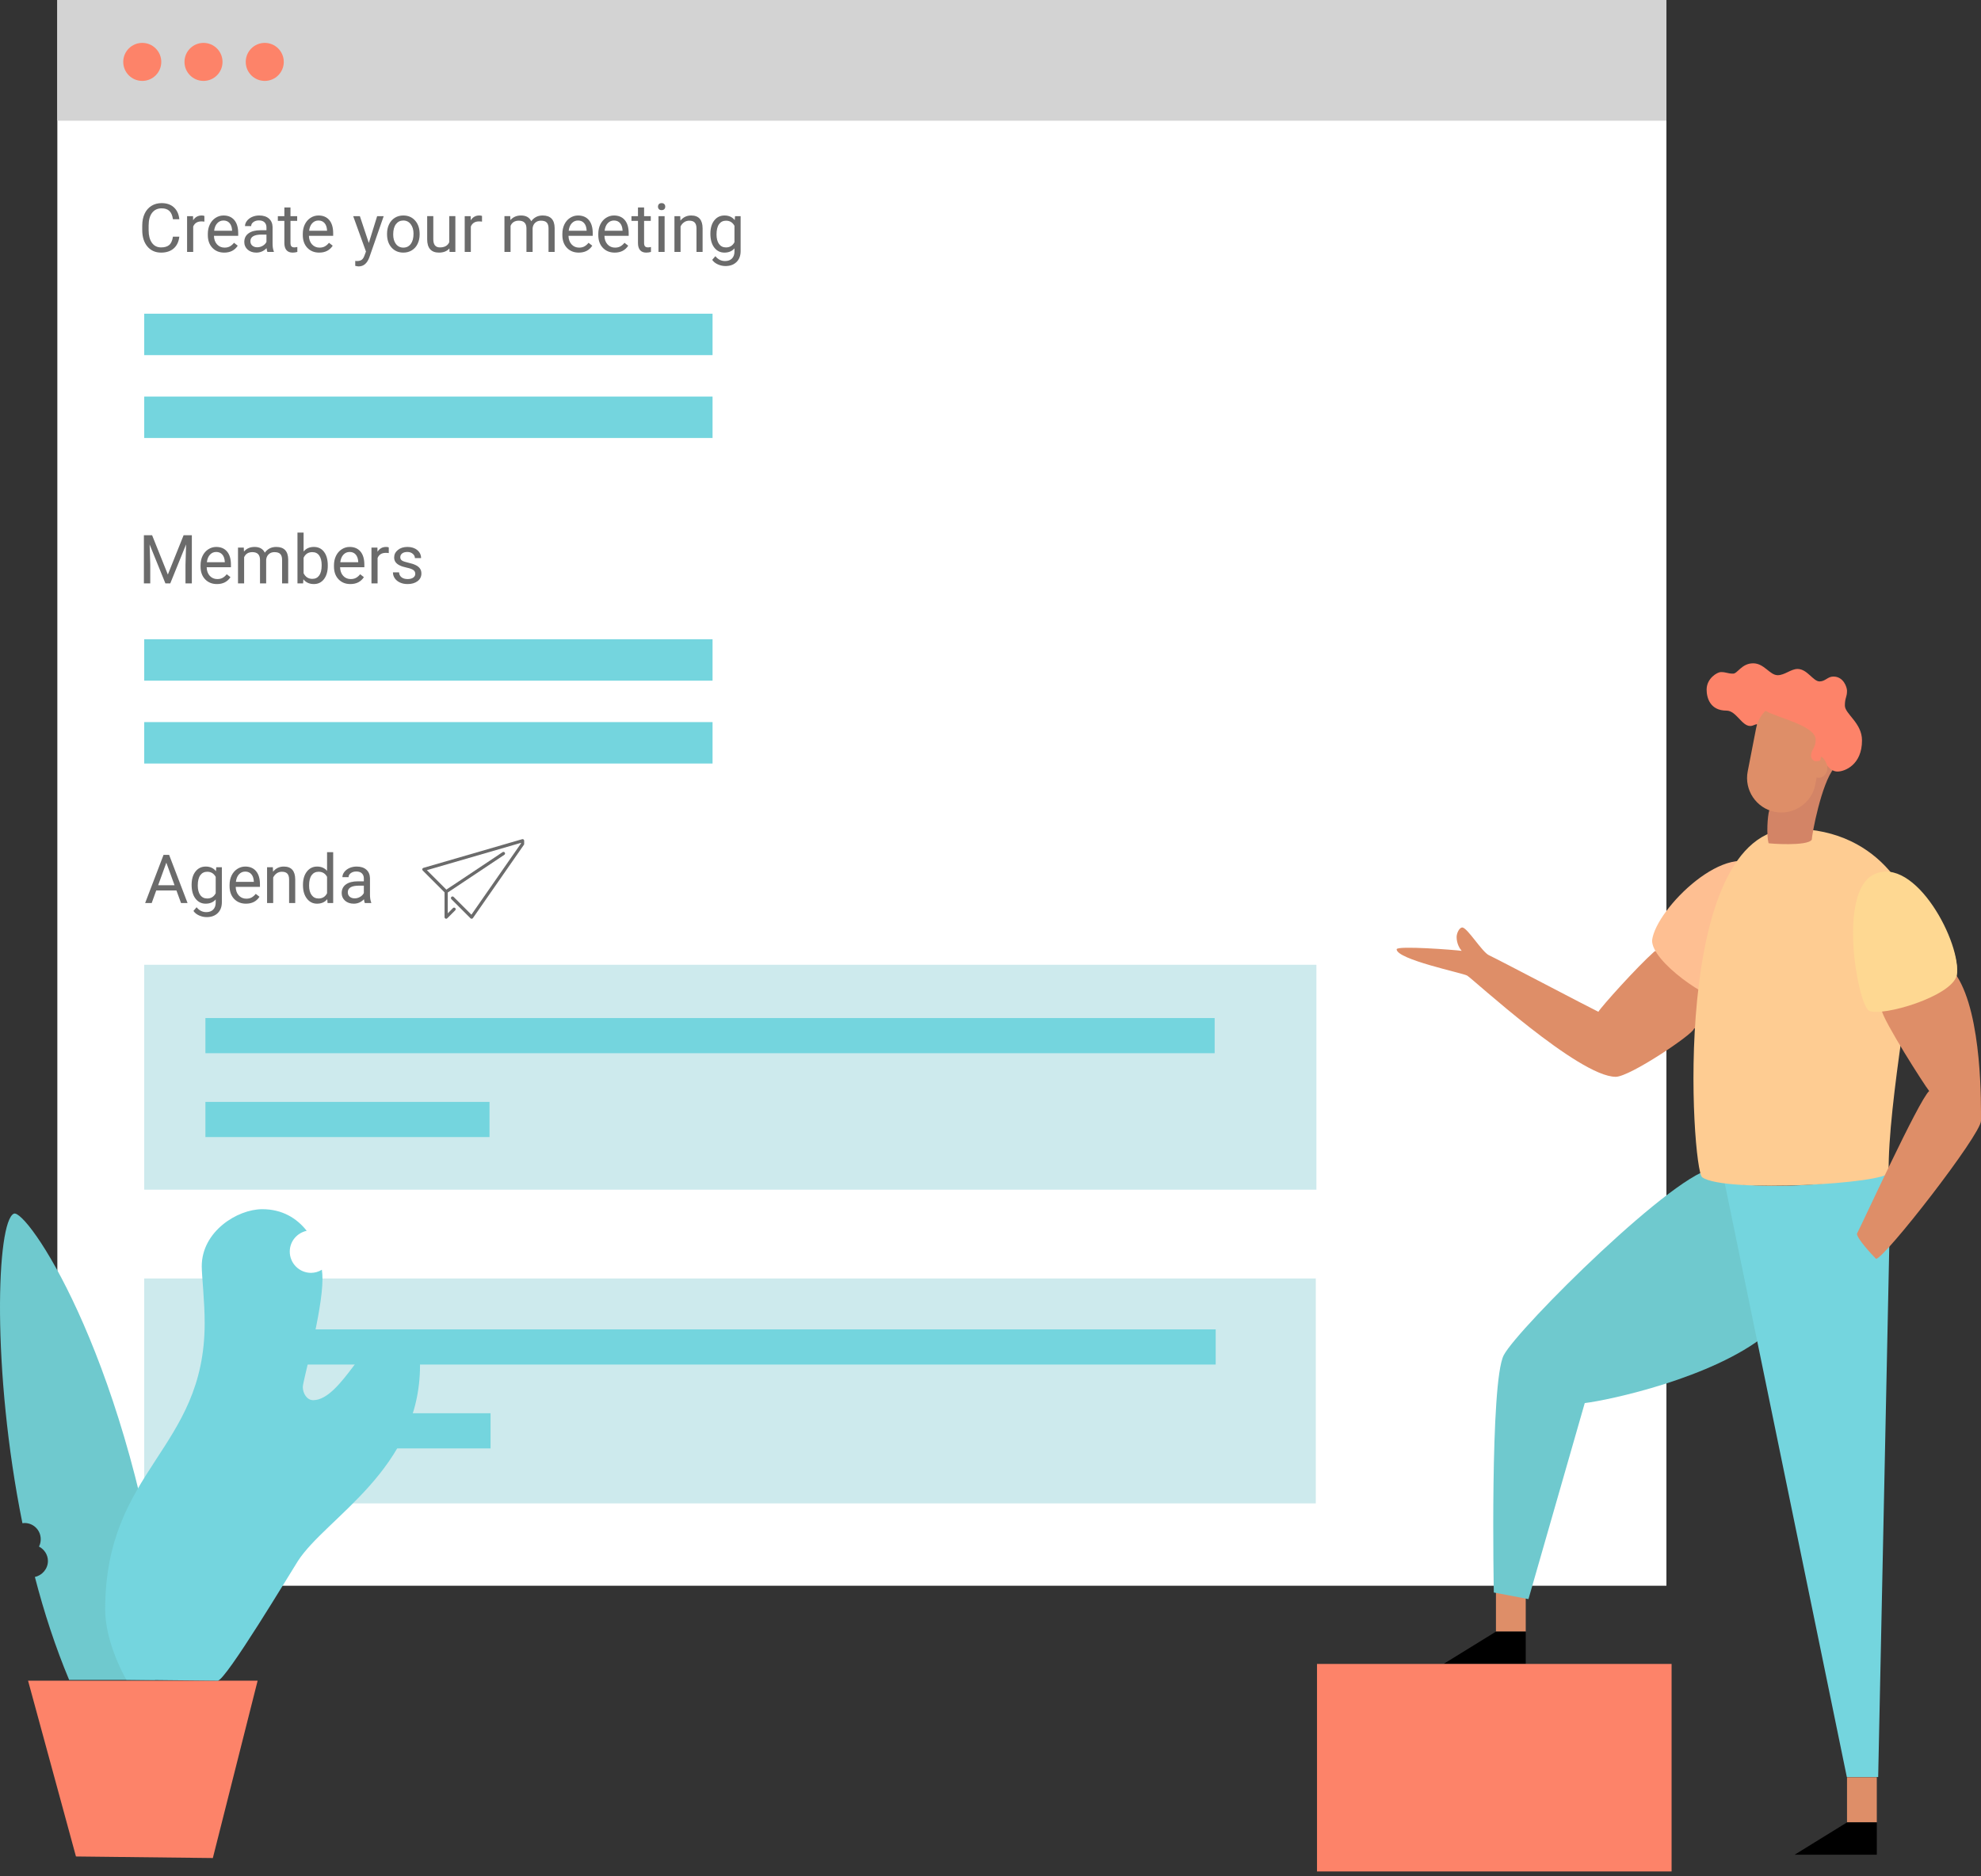 <?xml version="1.0" encoding="UTF-8" standalone="no"?><!DOCTYPE svg PUBLIC "-//W3C//DTD SVG 1.1//EN" "http://www.w3.org/Graphics/SVG/1.1/DTD/svg11.dtd"><svg width="100%" height="100%" viewBox="0 0 380 360" version="1.1" xmlns="http://www.w3.org/2000/svg" xmlns:xlink="http://www.w3.org/1999/xlink" xml:space="preserve" xmlns:serif="http://www.serif.com/" style="fill-rule:evenodd;clip-rule:evenodd;stroke-linejoin:round;stroke-miterlimit:1.414;"><rect x="0" y="0" width="380" height="360" fill="#333333" stroke="none"/><rect x="11" y="0" width="308.657" height="304.245" style="fill:#fff;fill-rule:nonzero;"/><rect x="11" y="0" width="308.657" height="23.159" style="fill:#d3d3d3;fill-rule:nonzero;"/><path d="M27.288,15.524c2.015,0 3.648,-1.633 3.648,-3.648c0,-2.014 -1.633,-3.647 -3.648,-3.647c-2.014,0 -3.647,1.633 -3.647,3.647c0,2.015 1.633,3.648 3.647,3.648Z" style="fill:#fd8369;fill-rule:nonzero;"/><path d="M39.036,15.524c2.015,0 3.648,-1.633 3.648,-3.648c0,-2.014 -1.633,-3.647 -3.648,-3.647c-2.014,0 -3.647,1.633 -3.647,3.647c0,2.015 1.633,3.648 3.647,3.648Z" style="fill:#fd8369;fill-rule:nonzero;"/><path d="M50.786,15.524c2.015,0 3.648,-1.633 3.648,-3.648c0,-2.014 -1.633,-3.647 -3.648,-3.647c-2.014,0 -3.647,1.633 -3.647,3.647c0,2.015 1.633,3.648 3.647,3.648Z" style="fill:#fd8369;fill-rule:nonzero;"/><path d="M34.4,45.407c-0.114,0.977 -0.476,1.733 -1.085,2.266c-0.605,0.529 -1.411,0.793 -2.418,0.793c-1.092,0 -1.968,-0.391 -2.628,-1.174c-0.656,-0.783 -0.984,-1.83 -0.984,-3.142l0,-0.889c0,-0.859 0.152,-1.614 0.457,-2.266c0.309,-0.651 0.745,-1.151 1.307,-1.498c0.563,-0.351 1.215,-0.527 1.955,-0.527c0.982,0 1.769,0.275 2.362,0.825c0.592,0.546 0.937,1.304 1.034,2.273l-1.225,0c-0.105,-0.736 -0.336,-1.27 -0.692,-1.6c-0.351,-0.33 -0.844,-0.495 -1.479,-0.495c-0.778,0 -1.39,0.288 -1.834,0.863c-0.44,0.576 -0.66,1.395 -0.66,2.457l0,0.895c0,1.003 0.209,1.801 0.628,2.393c0.419,0.593 1.005,0.889 1.759,0.889c0.677,0 1.195,-0.153 1.555,-0.457c0.364,-0.309 0.605,-0.844 0.723,-1.606l1.225,0Zm4.806,-2.882c-0.178,-0.03 -0.371,-0.044 -0.578,-0.044c-0.77,0 -1.293,0.328 -1.568,0.983l0,4.875l-1.174,0l0,-6.868l1.142,0l0.019,0.794c0.386,-0.614 0.931,-0.921 1.638,-0.921c0.229,0 0.402,0.03 0.521,0.089l0,1.092Zm3.808,5.941c-0.931,0 -1.688,-0.304 -2.272,-0.914c-0.584,-0.613 -0.876,-1.432 -0.876,-2.456l0,-0.216c0,-0.681 0.129,-1.289 0.387,-1.822c0.262,-0.537 0.626,-0.956 1.092,-1.257c0.47,-0.304 0.977,-0.457 1.523,-0.457c0.893,0 1.587,0.294 2.082,0.883c0.495,0.588 0.743,1.43 0.743,2.526l0,0.489l-4.653,0c0.017,0.677 0.214,1.225 0.59,1.644c0.381,0.415 0.864,0.622 1.448,0.622c0.414,0 0.766,-0.085 1.053,-0.254c0.288,-0.169 0.54,-0.394 0.756,-0.673l0.717,0.559c-0.576,0.884 -1.439,1.326 -2.59,1.326Zm-0.146,-6.157c-0.474,0 -0.872,0.174 -1.193,0.521c-0.322,0.343 -0.521,0.825 -0.597,1.447l3.441,0l0,-0.089c-0.034,-0.597 -0.195,-1.058 -0.483,-1.384c-0.288,-0.33 -0.677,-0.495 -1.168,-0.495Zm8.43,6.03c-0.068,-0.135 -0.123,-0.376 -0.165,-0.723c-0.546,0.567 -1.198,0.85 -1.955,0.85c-0.677,0 -1.234,-0.19 -1.67,-0.571c-0.431,-0.385 -0.647,-0.872 -0.647,-1.46c0,-0.715 0.271,-1.269 0.812,-1.663c0.546,-0.398 1.312,-0.597 2.298,-0.597l1.143,0l0,-0.539c0,-0.411 -0.123,-0.737 -0.368,-0.978c-0.246,-0.245 -0.608,-0.368 -1.086,-0.368c-0.419,0 -0.77,0.106 -1.054,0.317c-0.283,0.212 -0.425,0.468 -0.425,0.769l-1.181,0c0,-0.343 0.121,-0.673 0.362,-0.991c0.246,-0.321 0.576,-0.575 0.99,-0.761c0.419,-0.187 0.879,-0.28 1.378,-0.28c0.791,0 1.411,0.199 1.86,0.597c0.448,0.394 0.681,0.937 0.698,1.631l0,3.161c0,0.631 0.08,1.132 0.241,1.505l0,0.101l-1.231,0Zm-1.949,-0.895c0.368,0 0.717,-0.095 1.047,-0.285c0.331,-0.191 0.57,-0.438 0.718,-0.743l0,-1.409l-0.921,0c-1.438,0 -2.158,0.421 -2.158,1.263c0,0.368 0.123,0.656 0.368,0.863c0.246,0.208 0.561,0.311 0.946,0.311Zm6.373,-7.636l0,1.663l1.282,0l0,0.908l-1.282,0l0,4.259c0,0.275 0.057,0.483 0.172,0.622c0.114,0.136 0.308,0.204 0.583,0.204c0.136,0 0.322,-0.026 0.559,-0.077l0,0.953c-0.309,0.084 -0.609,0.126 -0.901,0.126c-0.525,0 -0.921,-0.158 -1.187,-0.476c-0.267,-0.317 -0.4,-0.768 -0.4,-1.352l0,-4.259l-1.251,0l0,-0.908l1.251,0l0,-1.663l1.174,0Zm5.51,8.658c-0.931,0 -1.689,-0.304 -2.273,-0.914c-0.584,-0.613 -0.876,-1.432 -0.876,-2.456l0,-0.216c0,-0.681 0.13,-1.289 0.388,-1.822c0.262,-0.537 0.626,-0.956 1.091,-1.257c0.47,-0.304 0.978,-0.457 1.524,-0.457c0.893,0 1.587,0.294 2.082,0.883c0.495,0.588 0.743,1.43 0.743,2.526l0,0.489l-4.653,0c0.017,0.677 0.213,1.225 0.59,1.644c0.381,0.415 0.863,0.622 1.447,0.622c0.415,0 0.766,-0.085 1.054,-0.254c0.288,-0.169 0.54,-0.394 0.755,-0.673l0.718,0.559c-0.576,0.884 -1.439,1.326 -2.59,1.326Zm-0.146,-6.157c-0.474,0 -0.872,0.174 -1.193,0.521c-0.322,0.343 -0.521,0.825 -0.597,1.447l3.44,0l0,-0.089c-0.034,-0.597 -0.194,-1.058 -0.482,-1.384c-0.288,-0.33 -0.677,-0.495 -1.168,-0.495Zm9.661,4.31l1.6,-5.148l1.256,0l-2.761,7.928c-0.427,1.143 -1.106,1.714 -2.037,1.714l-0.223,-0.019l-0.438,-0.082l0,-0.952l0.318,0.025c0.398,0 0.707,-0.08 0.927,-0.241c0.224,-0.161 0.408,-0.455 0.552,-0.883l0.26,-0.698l-2.45,-6.792l1.282,0l1.714,5.148Zm3.498,-1.777c0,-0.673 0.131,-1.278 0.393,-1.816c0.267,-0.537 0.635,-0.952 1.105,-1.244c0.474,-0.292 1.013,-0.438 1.618,-0.438c0.935,0 1.691,0.324 2.266,0.972c0.58,0.647 0.87,1.508 0.87,2.583l0,0.083c0,0.668 -0.129,1.269 -0.387,1.802c-0.254,0.529 -0.62,0.942 -1.098,1.238c-0.474,0.296 -1.02,0.444 -1.638,0.444c-0.931,0 -1.686,-0.323 -2.266,-0.971c-0.576,-0.647 -0.863,-1.504 -0.863,-2.571l0,-0.082Zm1.18,0.14c0,0.761 0.176,1.373 0.527,1.834c0.356,0.461 0.83,0.692 1.422,0.692c0.597,0 1.071,-0.233 1.422,-0.698c0.351,-0.47 0.527,-1.126 0.527,-1.968c0,-0.753 -0.18,-1.363 -0.54,-1.828c-0.355,-0.47 -0.829,-0.705 -1.422,-0.705c-0.579,0 -1.047,0.231 -1.403,0.692c-0.355,0.461 -0.533,1.122 -0.533,1.981Zm10.785,2.678c-0.457,0.538 -1.128,0.806 -2.012,0.806c-0.732,0 -1.291,-0.211 -1.676,-0.634c-0.381,-0.428 -0.573,-1.058 -0.578,-1.892l0,-4.469l1.175,0l0,4.437c0,1.041 0.423,1.562 1.269,1.562c0.897,0 1.494,-0.334 1.79,-1.003l0,-4.996l1.174,0l0,6.869l-1.117,0l-0.025,-0.68Zm6.252,-5.135c-0.177,-0.03 -0.37,-0.044 -0.577,-0.044c-0.77,0 -1.293,0.328 -1.568,0.984l0,4.875l-1.174,0l0,-6.869l1.142,0l0.019,0.794c0.385,-0.614 0.931,-0.921 1.638,-0.921c0.228,0 0.402,0.03 0.52,0.089l0,1.092Zm5.415,-1.054l0.032,0.762c0.503,-0.592 1.182,-0.889 2.037,-0.889c0.961,0 1.615,0.369 1.962,1.105c0.228,-0.33 0.524,-0.597 0.888,-0.8c0.369,-0.203 0.802,-0.305 1.302,-0.305c1.506,0 2.272,0.798 2.298,2.393l0,4.603l-1.175,0l0,-4.533c0,-0.491 -0.112,-0.857 -0.336,-1.098c-0.225,-0.245 -0.601,-0.368 -1.13,-0.368c-0.436,0 -0.798,0.131 -1.086,0.394c-0.287,0.258 -0.454,0.607 -0.501,1.047l0,4.558l-1.181,0l0,-4.501c0,-0.999 -0.488,-1.498 -1.466,-1.498c-0.77,0 -1.297,0.328 -1.581,0.984l0,5.015l-1.174,0l0,-6.869l1.111,0Zm13.146,6.995c-0.931,0 -1.689,-0.304 -2.273,-0.914c-0.583,-0.613 -0.875,-1.432 -0.875,-2.456l0,-0.216c0,-0.681 0.129,-1.289 0.387,-1.822c0.262,-0.537 0.626,-0.956 1.092,-1.257c0.469,-0.304 0.977,-0.457 1.523,-0.457c0.893,0 1.587,0.295 2.082,0.883c0.495,0.588 0.743,1.43 0.743,2.526l0,0.489l-4.653,0c0.017,0.677 0.214,1.225 0.59,1.644c0.381,0.415 0.863,0.622 1.447,0.622c0.415,0 0.766,-0.085 1.054,-0.254c0.288,-0.169 0.54,-0.393 0.756,-0.673l0.717,0.559c-0.576,0.884 -1.439,1.326 -2.59,1.326Zm-0.146,-6.157c-0.474,0 -0.872,0.174 -1.193,0.521c-0.322,0.343 -0.521,0.825 -0.597,1.447l3.44,0l0,-0.089c-0.034,-0.597 -0.194,-1.058 -0.482,-1.384c-0.288,-0.33 -0.677,-0.495 -1.168,-0.495Zm7.04,6.157c-0.931,0 -1.689,-0.304 -2.273,-0.914c-0.584,-0.613 -0.876,-1.432 -0.876,-2.456l0,-0.216c0,-0.681 0.129,-1.289 0.387,-1.822c0.263,-0.537 0.627,-0.956 1.092,-1.257c0.47,-0.304 0.978,-0.457 1.524,-0.457c0.892,0 1.586,0.295 2.082,0.883c0.495,0.588 0.742,1.43 0.742,2.526l0,0.489l-4.653,0c0.017,0.677 0.214,1.225 0.591,1.644c0.381,0.415 0.863,0.622 1.447,0.622c0.415,0 0.766,-0.085 1.054,-0.254c0.287,-0.169 0.539,-0.393 0.755,-0.673l0.717,0.559c-0.575,0.884 -1.438,1.326 -2.589,1.326Zm-0.146,-6.157c-0.474,0 -0.872,0.174 -1.194,0.521c-0.321,0.343 -0.52,0.825 -0.597,1.447l3.441,0l0,-0.089c-0.034,-0.597 -0.195,-1.058 -0.483,-1.384c-0.287,-0.33 -0.677,-0.495 -1.167,-0.495Zm5.782,-2.501l0,1.663l1.282,0l0,0.908l-1.282,0l0,4.259c0,0.275 0.057,0.483 0.172,0.622c0.114,0.136 0.309,0.204 0.584,0.204c0.135,0 0.321,-0.026 0.558,-0.077l0,0.953c-0.309,0.084 -0.609,0.126 -0.901,0.126c-0.525,0 -0.921,-0.158 -1.187,-0.476c-0.267,-0.317 -0.4,-0.768 -0.4,-1.352l0,-4.259l-1.251,0l0,-0.908l1.251,0l0,-1.663l1.174,0Zm3.936,8.532l-1.175,0l0,-6.869l1.175,0l0,6.869Zm-1.27,-8.69c0,-0.191 0.057,-0.352 0.172,-0.483c0.118,-0.131 0.292,-0.197 0.52,-0.197c0.229,0 0.402,0.066 0.521,0.197c0.118,0.131 0.177,0.292 0.177,0.483c0,0.19 -0.059,0.349 -0.177,0.476c-0.119,0.127 -0.292,0.19 -0.521,0.19c-0.228,0 -0.402,-0.063 -0.52,-0.19c-0.115,-0.127 -0.172,-0.286 -0.172,-0.476Zm4.266,1.821l0.038,0.864c0.525,-0.661 1.21,-0.991 2.057,-0.991c1.451,0 2.183,0.819 2.196,2.457l0,4.539l-1.174,0l0,-4.545c-0.005,-0.496 -0.119,-0.862 -0.343,-1.099c-0.22,-0.237 -0.565,-0.355 -1.035,-0.355c-0.381,0 -0.715,0.102 -1.003,0.305c-0.288,0.203 -0.512,0.469 -0.673,0.799l0,4.895l-1.174,0l0,-6.869l1.111,0Zm5.783,3.377c0,-1.07 0.247,-1.921 0.742,-2.551c0.495,-0.635 1.151,-0.953 1.968,-0.953c0.838,0 1.492,0.297 1.961,0.889l0.058,-0.762l1.072,0l0,6.703c0,0.889 -0.264,1.59 -0.793,2.102c-0.525,0.512 -1.232,0.768 -2.12,0.768c-0.495,0 -0.98,-0.106 -1.454,-0.318c-0.474,-0.211 -0.836,-0.501 -1.085,-0.869l0.609,-0.705c0.504,0.622 1.119,0.933 1.847,0.933c0.572,0 1.016,-0.161 1.333,-0.482c0.322,-0.322 0.483,-0.775 0.483,-1.359l0,-0.59c-0.47,0.542 -1.111,0.812 -1.924,0.812c-0.804,0 -1.455,-0.323 -1.955,-0.971c-0.495,-0.647 -0.742,-1.529 -0.742,-2.647Zm1.18,0.134c0,0.774 0.159,1.383 0.476,1.828c0.318,0.44 0.762,0.66 1.333,0.66c0.741,0 1.285,-0.337 1.632,-1.009l0,-3.136c-0.36,-0.656 -0.9,-0.984 -1.619,-0.984c-0.571,0 -1.018,0.222 -1.339,0.666c-0.322,0.445 -0.483,1.103 -0.483,1.975Z" style="fill:#6b6b6b;fill-rule:nonzero;"/><rect x="27.666" y="60.187" width="109.018" height="7.949" style="fill:#74d5de;fill-rule:nonzero;"/><rect x="27.666" y="76.086" width="109.018" height="7.949" style="fill:#74d5de;fill-rule:nonzero;"/><rect x="27.666" y="122.646" width="109.018" height="7.949" style="fill:#74d5de;fill-rule:nonzero;"/><rect x="27.666" y="138.544" width="109.018" height="7.949" style="fill:#74d5de;fill-rule:nonzero;"/><rect x="27.666" y="185.104" width="224.85" height="43.153" style="fill:#cdeaed;fill-rule:nonzero;"/><rect x="39.404" y="195.325" width="193.593" height="6.747" style="fill:#74d5de;fill-rule:nonzero;"/><rect x="39.404" y="211.414" width="54.497" height="6.747" style="fill:#74d5de;fill-rule:nonzero;"/><rect x="27.666" y="245.291" width="224.734" height="43.153" style="fill:#cdeaed;fill-rule:nonzero;"/><rect x="39.603" y="255.059" width="193.594" height="6.747" style="fill:#74d5de;fill-rule:nonzero;"/><rect x="39.603" y="271.149" width="54.497" height="6.747" style="fill:#74d5de;fill-rule:nonzero;"/><path d="M29.176,102.691l3.022,7.541l3.021,-7.541l1.581,0l0,9.242l-1.219,0l0,-3.599l0.114,-3.884l-3.034,7.483l-0.933,0l-3.028,-7.464l0.121,3.865l0,3.599l-1.219,0l0,-9.242l1.574,0Zm12.442,9.369c-0.931,0 -1.689,-0.304 -2.273,-0.914c-0.584,-0.613 -0.876,-1.432 -0.876,-2.456l0,-0.216c0,-0.681 0.129,-1.289 0.387,-1.822c0.263,-0.537 0.627,-0.956 1.092,-1.257c0.47,-0.304 0.978,-0.457 1.524,-0.457c0.893,0 1.587,0.294 2.082,0.883c0.495,0.588 0.742,1.43 0.742,2.526l0,0.489l-4.652,0c0.017,0.677 0.213,1.225 0.59,1.644c0.381,0.415 0.863,0.622 1.447,0.622c0.415,0 0.766,-0.085 1.054,-0.254c0.288,-0.169 0.539,-0.394 0.755,-0.673l0.717,0.559c-0.575,0.884 -1.438,1.326 -2.589,1.326Zm-0.146,-6.157c-0.474,0 -0.872,0.174 -1.194,0.521c-0.321,0.342 -0.52,0.825 -0.596,1.447l3.44,0l0,-0.089c-0.034,-0.597 -0.195,-1.058 -0.482,-1.384c-0.288,-0.33 -0.677,-0.495 -1.168,-0.495Zm5.294,-0.838l0.031,0.762c0.504,-0.592 1.183,-0.889 2.038,-0.889c0.961,0 1.614,0.369 1.961,1.105c0.229,-0.33 0.525,-0.597 0.889,-0.8c0.368,-0.203 0.802,-0.305 1.301,-0.305c1.507,0 2.273,0.798 2.298,2.393l0,4.602l-1.174,0l0,-4.532c0,-0.491 -0.112,-0.857 -0.337,-1.098c-0.224,-0.245 -0.601,-0.368 -1.129,-0.368c-0.436,0 -0.798,0.131 -1.086,0.393c-0.288,0.259 -0.455,0.608 -0.501,1.048l0,4.557l-1.181,0l0,-4.5c0,-0.999 -0.489,-1.498 -1.466,-1.498c-0.771,0 -1.297,0.328 -1.581,0.984l0,5.014l-1.174,0l0,-6.868l1.111,0Zm16.11,3.511c0,1.049 -0.241,1.893 -0.724,2.532c-0.482,0.635 -1.13,0.952 -1.942,0.952c-0.868,0 -1.538,-0.306 -2.012,-0.92l-0.057,0.793l-1.08,0l0,-9.75l1.175,0l0,3.638c0.474,-0.589 1.128,-0.883 1.961,-0.883c0.834,0 1.488,0.316 1.962,0.946c0.478,0.631 0.717,1.494 0.717,2.59l0,0.102Zm-1.174,-0.134c0,-0.8 -0.155,-1.417 -0.464,-1.853c-0.309,-0.436 -0.753,-0.654 -1.333,-0.654c-0.774,0 -1.331,0.36 -1.669,1.079l0,2.971c0.359,0.719 0.92,1.079 1.682,1.079c0.563,0 1.001,-0.218 1.314,-0.654c0.313,-0.436 0.47,-1.092 0.47,-1.968Zm5.509,3.618c-0.931,0 -1.688,-0.304 -2.272,-0.914c-0.584,-0.613 -0.876,-1.432 -0.876,-2.456l0,-0.216c0,-0.681 0.129,-1.289 0.387,-1.822c0.263,-0.537 0.626,-0.956 1.092,-1.257c0.47,-0.304 0.977,-0.457 1.523,-0.457c0.893,0 1.587,0.294 2.082,0.883c0.496,0.588 0.743,1.43 0.743,2.526l0,0.489l-4.653,0c0.017,0.677 0.214,1.225 0.591,1.644c0.381,0.415 0.863,0.622 1.447,0.622c0.415,0 0.766,-0.085 1.054,-0.254c0.287,-0.169 0.539,-0.394 0.755,-0.673l0.717,0.559c-0.575,0.884 -1.438,1.326 -2.59,1.326Zm-0.146,-6.157c-0.473,0 -0.871,0.174 -1.193,0.521c-0.321,0.342 -0.52,0.825 -0.597,1.447l3.441,0l0,-0.089c-0.034,-0.597 -0.195,-1.058 -0.483,-1.384c-0.287,-0.33 -0.677,-0.495 -1.168,-0.495Zm7.51,0.216c-0.178,-0.03 -0.371,-0.044 -0.578,-0.044c-0.77,0 -1.293,0.328 -1.568,0.983l0,4.875l-1.174,0l0,-6.868l1.143,0l0.019,0.794c0.385,-0.614 0.931,-0.921 1.637,-0.921c0.229,0 0.402,0.03 0.521,0.089l0,1.092Zm5.084,3.993c0,-0.318 -0.12,-0.563 -0.362,-0.737c-0.237,-0.177 -0.653,-0.33 -1.25,-0.457c-0.593,-0.127 -1.064,-0.279 -1.416,-0.457c-0.347,-0.177 -0.605,-0.389 -0.774,-0.634c-0.165,-0.246 -0.248,-0.538 -0.248,-0.876c0,-0.563 0.237,-1.039 0.711,-1.429c0.479,-0.389 1.088,-0.584 1.828,-0.584c0.779,0 1.41,0.201 1.892,0.603c0.487,0.402 0.73,0.917 0.73,1.543l-1.181,0c0,-0.322 -0.137,-0.599 -0.412,-0.832c-0.271,-0.232 -0.614,-0.349 -1.029,-0.349c-0.427,0 -0.761,0.093 -1.002,0.279c-0.242,0.187 -0.362,0.43 -0.362,0.73c0,0.284 0.112,0.498 0.336,0.642c0.224,0.143 0.629,0.281 1.213,0.412c0.588,0.131 1.064,0.288 1.428,0.47c0.364,0.182 0.632,0.402 0.806,0.66c0.178,0.254 0.267,0.565 0.267,0.933c0,0.614 -0.246,1.107 -0.737,1.479c-0.491,0.368 -1.128,0.552 -1.91,0.552c-0.551,0 -1.037,-0.097 -1.46,-0.292c-0.424,-0.194 -0.756,-0.465 -0.997,-0.812c-0.237,-0.351 -0.355,-0.73 -0.355,-1.136l1.174,0c0.021,0.393 0.178,0.706 0.47,0.939c0.296,0.229 0.685,0.343 1.168,0.343c0.444,0 0.799,-0.089 1.066,-0.267c0.271,-0.182 0.406,-0.423 0.406,-0.723Z" style="fill:#6b6b6b;fill-rule:nonzero;"/><path d="M33.842,170.844l-3.872,0l-0.869,2.412l-1.257,0l3.529,-9.242l1.067,0l3.535,9.242l-1.25,0l-0.883,-2.412Zm-3.504,-1.003l3.143,0l-1.575,-4.322l-1.568,4.322Zm6.418,-0.076c0,-1.071 0.247,-1.921 0.743,-2.552c0.495,-0.634 1.151,-0.952 1.967,-0.952c0.838,0 1.492,0.296 1.962,0.889l0.057,-0.762l1.073,0l0,6.703c0,0.889 -0.265,1.589 -0.794,2.101c-0.525,0.512 -1.231,0.768 -2.12,0.768c-0.495,0 -0.98,-0.105 -1.454,-0.317c-0.473,-0.212 -0.835,-0.501 -1.085,-0.87l0.609,-0.704c0.504,0.622 1.12,0.933 1.848,0.933c0.571,0 1.015,-0.161 1.333,-0.482c0.321,-0.322 0.482,-0.775 0.482,-1.359l0,-0.59c-0.47,0.541 -1.111,0.812 -1.923,0.812c-0.804,0 -1.456,-0.323 -1.955,-0.971c-0.496,-0.647 -0.743,-1.53 -0.743,-2.647Zm1.181,0.133c0,0.775 0.158,1.384 0.476,1.829c0.317,0.44 0.761,0.66 1.333,0.66c0.74,0 1.284,-0.337 1.631,-1.01l0,-3.135c-0.36,-0.656 -0.899,-0.984 -1.619,-0.984c-0.571,0 -1.017,0.222 -1.339,0.666c-0.322,0.445 -0.482,1.103 -0.482,1.974Zm9.248,3.485c-0.931,0 -1.688,-0.304 -2.272,-0.914c-0.584,-0.613 -0.876,-1.432 -0.876,-2.456l0,-0.216c0,-0.681 0.129,-1.289 0.387,-1.822c0.262,-0.537 0.626,-0.956 1.092,-1.257c0.469,-0.304 0.977,-0.457 1.523,-0.457c0.893,0 1.587,0.294 2.082,0.883c0.495,0.588 0.743,1.43 0.743,2.526l0,0.489l-4.653,0c0.017,0.677 0.214,1.225 0.59,1.644c0.381,0.414 0.864,0.622 1.447,0.622c0.415,0 0.766,-0.085 1.054,-0.254c0.288,-0.169 0.54,-0.394 0.756,-0.673l0.717,0.559c-0.576,0.884 -1.439,1.326 -2.59,1.326Zm-0.146,-6.157c-0.474,0 -0.872,0.174 -1.193,0.521c-0.322,0.342 -0.521,0.825 -0.597,1.447l3.441,0l-0.001,-0.089c-0.033,-0.597 -0.194,-1.058 -0.482,-1.384c-0.288,-0.33 -0.677,-0.495 -1.168,-0.495Zm5.3,-0.838l0.038,0.863c0.525,-0.66 1.211,-0.99 2.057,-0.99c1.452,0 2.184,0.819 2.196,2.457l0,4.538l-1.174,0l0,-4.545c-0.004,-0.495 -0.118,-0.861 -0.343,-1.098c-0.22,-0.237 -0.565,-0.355 -1.034,-0.355c-0.381,0 -0.716,0.101 -1.003,0.304c-0.288,0.204 -0.512,0.47 -0.673,0.8l0,4.894l-1.175,0l0,-6.868l1.111,0Zm5.777,3.377c0,-1.054 0.249,-1.9 0.749,-2.539c0.499,-0.643 1.153,-0.965 1.961,-0.965c0.804,0 1.441,0.275 1.911,0.825l0,-3.58l1.174,0l0,9.75l-1.079,0l-0.057,-0.736c-0.47,0.576 -1.124,0.863 -1.962,0.863c-0.795,0 -1.445,-0.326 -1.948,-0.977c-0.5,-0.652 -0.749,-1.503 -0.749,-2.552l0,-0.089Zm1.174,0.133c0,0.779 0.161,1.388 0.483,1.829c0.321,0.44 0.765,0.66 1.333,0.66c0.744,0 1.288,-0.335 1.631,-1.003l0,-3.155c-0.351,-0.647 -0.891,-0.971 -1.619,-0.971c-0.575,0 -1.024,0.222 -1.345,0.666c-0.322,0.445 -0.483,1.103 -0.483,1.974Zm10.69,3.358c-0.068,-0.135 -0.123,-0.376 -0.165,-0.723c-0.546,0.567 -1.198,0.85 -1.956,0.85c-0.677,0 -1.233,-0.19 -1.669,-0.571c-0.432,-0.385 -0.647,-0.872 -0.647,-1.46c0,-0.715 0.27,-1.269 0.812,-1.663c0.546,-0.398 1.312,-0.597 2.298,-0.597l1.142,0l0,-0.539c0,-0.411 -0.122,-0.737 -0.368,-0.978c-0.245,-0.245 -0.607,-0.368 -1.085,-0.368c-0.419,0 -0.77,0.106 -1.054,0.317c-0.283,0.212 -0.425,0.468 -0.425,0.768l-1.181,0c0,-0.342 0.121,-0.672 0.362,-0.99c0.245,-0.321 0.576,-0.575 0.99,-0.761c0.419,-0.187 0.878,-0.28 1.378,-0.28c0.791,0 1.411,0.199 1.86,0.597c0.448,0.393 0.681,0.937 0.698,1.631l0,3.161c0,0.631 0.08,1.132 0.241,1.505l0,0.101l-1.231,0Zm-1.949,-0.895c0.368,0 0.717,-0.095 1.047,-0.285c0.33,-0.191 0.569,-0.438 0.717,-0.743l0,-1.409l-0.92,0c-1.439,0 -2.158,0.421 -2.158,1.263c0,0.368 0.123,0.656 0.368,0.863c0.245,0.208 0.561,0.311 0.946,0.311Z" style="fill:#6b6b6b;fill-rule:nonzero;"/><path d="M86.891,174.227c0.118,-0.119 0.311,-0.12 0.43,-0.001c0.119,0.118 0.12,0.311 0.001,0.43l-1.527,1.529c-0.118,0.119 -0.312,0.12 -0.431,0.001c-0.059,-0.06 -0.089,-0.138 -0.089,-0.216l-0.002,0l0,-4.889c0,-0.115 0.064,-0.215 0.158,-0.268l10.976,-7.317c0.139,-0.094 0.329,-0.057 0.422,0.083c0.094,0.14 0.056,0.329 -0.083,0.423l-10.861,7.242l0,3.99l1.005,-1.007Z" style="fill:#6b6b6b;fill-rule:nonzero;"/><path d="M86.586,172.517c-0.118,-0.119 -0.118,-0.313 0.001,-0.431c0.119,-0.118 0.313,-0.118 0.431,0.001l3.408,3.409l9.511,-13.674l0,-0.111l-18.053,5.242l3.912,3.912c0.118,0.119 0.118,0.313 -0.001,0.432c-0.118,0.119 -0.313,0.119 -0.432,0l-4.275,-4.276l0.001,-0.001c-0.035,-0.036 -0.062,-0.079 -0.077,-0.13c-0.046,-0.162 0.046,-0.331 0.207,-0.378l18.913,-5.492c0.035,-0.012 0.071,-0.02 0.111,-0.02c0.169,0 0.305,0.137 0.305,0.305l0,0.611c0,0.061 -0.018,0.122 -0.055,0.175l-9.775,14.052l0,0c-0.01,0.014 -0.022,0.029 -0.036,0.042c-0.119,0.118 -0.312,0.118 -0.431,-0.001l-3.665,-3.667Z" style="fill:#6b6b6b;fill-rule:nonzero;"/><rect x="286.957" y="304.383" width="5.715" height="8.665" style="fill:#de8e68;fill-rule:nonzero;"/><rect x="354.299" y="340.986" width="5.714" height="8.665" style="fill:#de8e68;fill-rule:nonzero;"/><path d="M328.901,224.192c-6.91,0 -37.761,30.664 -40.45,35.819c-2.689,5.154 -1.905,45.53 -1.905,45.53l6.648,1.27l10.795,-37.612c4.706,-0.56 24.501,-4.818 34.735,-13.073c10.234,-8.292 -0.971,-26.78 -0.971,-26.78l-8.852,-5.154Z" style="fill:#6fc9ce;fill-rule:nonzero;"/><path d="M317.36,182.546c-3.399,3.025 -10.197,10.607 -10.757,11.578c-1.718,-0.821 -19.609,-10.234 -20.953,-10.831c-1.345,-0.598 -4.184,-5.341 -5.155,-5.341c-0.56,0 -1.083,1.083 -1.083,1.83c0,1.27 0.598,2.241 0.971,2.652c-1.27,-0.187 -12.475,-1.046 -12.475,-0.299c0,1.942 12.55,4.519 13.521,5.042c0.971,0.523 21.402,19.422 28.498,19.422c2.764,0 14.978,-8.291 14.978,-9.188c1.158,-0.784 2.951,-1.942 2.951,-1.942l0,-6.574l-4.258,-3.1c0,-0.037 -5.566,-3.847 -6.238,-3.249Z" style="fill:#de8e68;fill-rule:nonzero;"/><path d="M316.912,180.38c0.747,-6.051 14.679,-19.796 21.066,-13.671c5.565,5.342 -4.519,24.428 -7.096,25.175c-2.914,0.298 -14.156,-7.396 -13.97,-11.504Z" style="fill:#febf92;fill-rule:nonzero;"/><path d="M359.417,167.792c7.096,-2.988 17.032,13.446 15.911,19.423c0,2.614 -14.567,8.217 -16.808,6.723c-2.241,-1.494 -6.2,-23.158 0.897,-26.146Z" style="fill:#fed892;fill-rule:nonzero;"/><path d="M330.807,226.843l23.456,114.106l6.013,0l2.129,-101.78c0,-1.755 -0.149,-12.811 -0.149,-14.23c-6.798,1.979 -21.29,3.548 -31.449,1.904Z" style="fill:#74d5de;fill-rule:nonzero;"/><path d="M354.299,349.651l5.715,0l0,6.201l-15.762,0l10.047,-6.201Z" style="fill-rule:nonzero;"/><path d="M286.957,313.048l5.715,0l0,6.2l-15.762,0l10.047,-6.2Z" style="fill-rule:nonzero;"/><rect x="252.631" y="319.248" width="68.015" height="39.816" style="fill:#fd8369;fill-rule:nonzero;"/><path d="M343.879,159.015c17.555,0 23.68,14.604 23.68,19.348c0,4.743 -5.49,33.69 -5.266,46.576c0.037,2.129 -31.486,4.033 -35.782,0.933c-2.017,-1.456 -6.349,-66.857 17.368,-66.857Z" style="fill:#fecc92;fill-rule:nonzero;"/><path d="M375.328,187.215c4.968,7.619 4.669,25.174 4.669,27.826c0,2.651 -18.526,26.481 -20.132,26.481c-0.971,-0.971 -3.66,-3.922 -3.66,-4.818c0.859,-1.569 11.878,-25.66 13.857,-27.378c-0.896,-1.083 -8.777,-13.446 -9.113,-15.5c6.909,-1.158 13.595,-4.072 14.379,-6.611Z" style="fill:#de8e68;fill-rule:nonzero;"/><path d="M375.328,187.215c1.12,-5.976 -7.956,-23.307 -15.912,-19.423c-6.909,3.399 -3.137,24.652 -0.896,26.146c2.689,1.158 15.762,-2.764 16.808,-6.723Z" style="fill:#fed892;fill-rule:nonzero;"/><path d="M339.397,155.43c-0.373,1.157 -0.56,4.743 -0.149,6.349c0.037,0.075 7.47,0.635 8.292,-0.672c0.037,-1.083 1.83,-10.72 4.258,-13.708c0.224,-0.336 -0.262,-1.27 -0.262,-1.27l-8.628,3.586l-3.511,5.715Z" style="fill:#d38466;fill-rule:nonzero;"/><path d="M350.564,146.951c0.56,0.747 1.27,1.083 1.905,1.083c1.419,0 4.706,-1.307 4.706,-5.976c0,-3.361 -3.287,-5.08 -3.287,-6.686c0,-1.531 0.411,-1.568 0.411,-2.838c0,-0.635 -0.635,-2.727 -2.615,-2.727c-1.12,0 -1.531,0.934 -2.652,0.934c-1.232,0 -2.353,-2.391 -4.22,-2.391c-1.27,0 -2.465,1.196 -3.81,1.196c-1.531,0 -2.577,-2.279 -4.706,-2.279c-2.204,0 -2.988,1.98 -3.847,1.98c-1.083,0 -1.27,-0.299 -2.353,-0.299c-0.673,0 -2.727,1.195 -2.727,3.362c0,1.531 0.635,4.033 3.81,4.033c1.867,0 2.913,2.951 4.557,2.951c0.635,0 1.195,-0.523 1.344,-0.261c0.635,1.12 1.942,4.183 1.942,4.183l5.939,3.324l5.603,0.411Z" style="fill:#fd8369;fill-rule:nonzero;"/><path d="M349.258,145.42c0,0.522 -0.187,0.634 -0.971,0.634c-0.374,0 -0.897,-0.485 -0.897,-1.008c0,-1.233 0.897,-1.494 0.897,-3.1c0,-2.727 -7.134,-4.146 -9.637,-5.565c-0.896,0.896 -1.531,2.054 -1.793,3.361l-1.606,8.255c-0.709,3.585 1.644,7.059 5.192,7.769c3.548,0.709 7.059,-1.644 7.769,-5.192l0.261,-1.419c0.15,0.037 0.299,0.074 0.411,0.074c0.934,0 1.644,-0.859 1.644,-1.905c0.074,-0.971 -1.27,-2.689 -1.27,-1.904Z" style="fill:#de8e68;fill-rule:nonzero;"/><path d="M40.828,356.489l-26.257,-0.299l-9.188,-33.727l44.036,0l-8.591,34.026Z" style="fill:#fd8369;fill-rule:nonzero;"/><path d="M31.155,309.241c-7.582,-50.759 -26.145,-77.39 -28.499,-76.382c-3.324,1.457 -4.295,29.955 1.644,59.387c0.149,0 0.261,-0.037 0.411,-0.037c1.718,0 3.1,1.382 3.1,3.1c0,0.523 -0.112,1.009 -0.336,1.42c1.008,0.522 1.718,1.568 1.718,2.763c0,1.494 -1.083,2.764 -2.503,3.063c1.756,6.798 3.96,13.521 6.574,19.759c1.345,0 16.434,0 16.434,0c0,0 2.577,-5.678 1.457,-13.073Z" style="fill:#6fc9ce;fill-rule:nonzero;"/><path d="M75.042,255.419c-4.595,0 -9.525,13.222 -14.978,13.222c-1.195,0 -1.98,-1.307 -1.98,-2.54c0,-1.195 3.773,-14.342 3.773,-20.729c0,-0.561 -0.038,-1.158 -0.112,-1.756c-0.598,0.374 -1.345,0.598 -2.092,0.598c-2.241,0 -4.071,-1.83 -4.071,-4.071c0,-1.98 1.382,-3.586 3.249,-3.997c-1.904,-2.428 -4.706,-4.146 -8.515,-4.146c-4.819,0 -11.616,4.296 -11.616,10.944c0,1.867 0.56,6.611 0.56,10.906c0,24.353 -19.086,28.013 -19.086,54.98c0,5.677 3.137,11.915 4.071,13.446c0,0 15.986,0.187 17.517,0.187c1.532,0 13.969,-20.767 15.389,-22.971c5.415,-8.366 23.418,-17.554 23.418,-37.537c0,-2.801 -1.008,-6.536 -5.528,-6.536Z" style="fill:#74d5de;fill-rule:nonzero;"/></svg>